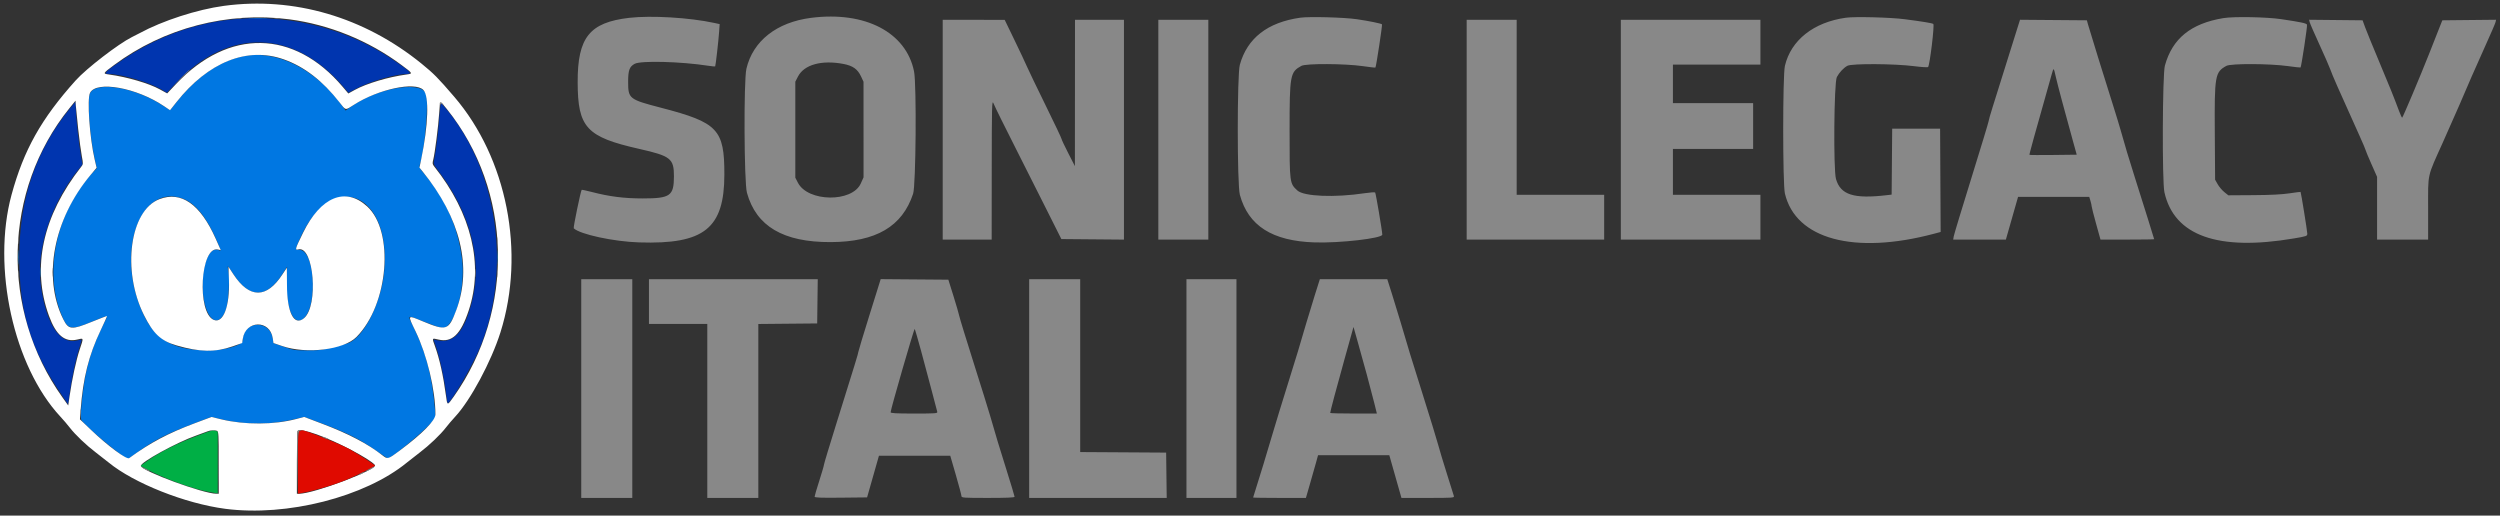 <svg id="svg" version="1.1" xmlns="http://www.w3.org/2000/svg" xmlns:xlink="http://www.w3.org/1999/xlink" width="400" height="82.491" viewBox="0, 0, 400,82.491"><rect x="0" y="0" width="400" height="82.491" fill="#333333" stroke="none"/><g id="svgg"><path id="path0" d="M35.963 3.255 C 30.238 4.036,24.703 6.163,19.738 9.490 C 16.841 11.431,16.435 11.833,17.375 11.833 C 19.446 11.833,24.160 13.255,26.055 14.452 L 26.694 14.854 28.363 13.093 C 36.636 4.363,47.145 4.706,55.005 13.961 L 55.750 14.838 57.042 14.159 C 59.169 13.041,63.343 11.833,65.081 11.833 C 66.069 11.833,65.699 11.459,62.750 9.478 C 54.977 4.258,45.225 1.992,35.963 3.255 M11.285 17.232 C 5.732 24.059,3.091 31.772,3.091 41.167 C 3.091 50.025,4.888 55.852,9.895 63.230 L 10.899 64.709 11.192 62.646 C 11.555 60.090,12.206 57.099,12.741 55.526 C 12.964 54.870,13.095 54.335,13.032 54.337 C 12.968 54.339,12.617 54.411,12.250 54.496 C 9.575 55.116,7.446 51.918,6.569 45.961 C 5.701 40.065,8.087 32.601,12.617 27.036 L 13.199 26.321 12.939 24.869 C 12.627 23.123,12.179 19.034,12.123 17.417 L 12.083 16.251 11.285 17.232 M70.439 17.167 C 70.387 17.579,70.298 18.592,70.241 19.417 C 70.127 21.087,69.771 23.944,69.508 25.309 C 69.317 26.294,69.290 26.214,70.262 27.500 C 75.255 34.108,77.171 41.548,75.564 48.083 C 74.326 53.112,72.660 55.008,69.969 54.450 L 69.355 54.322 69.680 55.247 C 70.389 57.266,71.183 60.958,71.434 63.405 C 71.496 64.007,71.597 64.500,71.658 64.500 C 72.089 64.500,75.506 58.647,76.655 55.942 C 81.996 43.366,79.662 27.012,71.108 17.083 L 70.533 16.417 70.439 17.167 " stroke="none" fill="#0035af" fill-rule="evenodd"></path><path id="path1" d="M40.049 2.957 C 40.764 2.989,41.889 2.988,42.549 2.957 C 43.210 2.925,42.625 2.900,41.250 2.900 C 39.875 2.900,39.335 2.926,40.049 2.957 M38.583 9.069 C 34.871 9.926,31.436 12.343,28.230 16.355 L 27.214 17.627 25.903 16.783 C 21.609 14.015,15.534 12.986,14.439 14.840 C 13.906 15.743,14.309 21.643,15.168 25.500 L 15.484 26.917 14.935 27.500 C 9.186 33.607,6.987 43.073,9.702 50.024 C 10.803 52.843,11.162 52.941,14.825 51.426 C 17.426 50.351,17.337 50.339,16.668 51.664 C 14.960 55.047,14.046 57.771,13.489 61.137 C 13.066 63.699,12.815 66.820,13.004 67.174 C 13.388 67.892,17.676 71.610,19.679 72.961 L 20.441 73.475 21.846 72.470 C 24.844 70.323,26.603 69.427,31.281 67.663 L 33.811 66.709 35.433 67.091 C 39.239 67.989,43.259 67.989,47.059 67.093 L 48.700 66.706 51.105 67.605 C 55.742 69.339,57.618 70.287,60.582 72.389 C 61.315 72.908,61.990 73.332,62.082 73.331 C 62.624 73.325,67.893 68.975,69.081 67.554 L 69.700 66.814 69.585 65.449 C 69.125 59.998,68.120 56.212,66.032 52.061 C 65.166 50.343,65.078 50.367,67.966 51.517 C 70.862 52.671,71.124 52.699,71.798 51.931 C 73.379 50.131,74.391 45.181,73.932 41.500 C 73.287 36.323,71.303 31.842,67.856 27.775 C 67.134 26.922,67.048 26.743,67.175 26.358 C 68.016 23.817,68.663 15.910,68.114 14.878 C 67.059 12.894,60.209 14.163,56.122 17.100 L 55.299 17.691 55.034 17.314 C 50.637 11.036,44.150 7.785,38.583 9.069 M29.164 31.749 C 31.235 32.480,33.090 34.771,34.740 38.640 C 35.448 40.299,35.437 40.198,34.894 39.991 C 33.312 39.390,32.046 43.158,32.496 47.130 C 32.991 51.499,35.175 52.722,36.241 49.227 C 36.598 48.057,36.777 44.274,36.527 43.188 C 36.332 42.340,36.361 42.365,37.398 43.951 C 39.917 47.806,42.652 47.782,45.163 43.883 L 45.936 42.683 45.865 45.052 C 45.743 49.117,46.873 51.957,48.296 51.159 C 50.917 49.688,50.513 39.887,47.834 39.963 C 47.207 39.981,47.207 39.971,47.938 38.300 C 52.892 26.963,62.559 30.529,61.480 43.295 C 61.041 48.483,58.069 54.286,55.499 54.972 C 51.395 56.067,51.462 56.055,49.250 56.062 C 47.189 56.069,47.002 56.041,45.417 55.483 L 43.750 54.896 43.660 54.240 C 43.227 51.078,38.844 51.272,38.832 54.453 C 38.829 55.250,35.932 56.088,33.250 56.069 C 27.061 56.024,24.147 53.996,22.159 48.352 C 18.862 38.993,22.857 29.524,29.164 31.749 M2.896 41.167 C 2.896 42.221,2.923 42.652,2.956 42.125 C 2.990 41.598,2.990 40.735,2.956 40.208 C 2.923 39.681,2.896 40.112,2.896 41.167 M79.563 41.167 C 79.563 42.221,79.590 42.652,79.623 42.125 C 79.656 41.598,79.656 40.735,79.623 40.208 C 79.590 39.681,79.563 40.112,79.563 41.167 M6.390 43.583 C 6.391 44.317,6.420 44.596,6.456 44.204 C 6.491 43.812,6.490 43.212,6.454 42.871 C 6.419 42.529,6.390 42.850,6.390 43.583 " stroke="none" fill="#0077e2" fill-rule="evenodd"></path><path id="path2" d="M31.500 69.751 C 28.534 70.861,25.514 72.367,23.772 73.605 L 22.460 74.538 23.272 74.978 C 26.084 76.505,30.791 78.229,33.458 78.709 L 34.833 78.956 34.833 73.998 L 34.833 69.039 34.458 68.938 C 33.961 68.805,34.221 68.733,31.500 69.751 " stroke="none" fill="#00af45" fill-rule="evenodd"></path><path id="path3" d="M35.833 0.937 C 31.568 1.511,25.993 3.317,22.333 5.309 C 22.196 5.384,21.646 5.664,21.113 5.931 C 18.935 7.020,13.837 10.945,12.125 12.850 C 6.601 18.997,3.801 23.988,1.847 31.167 C -1.315 42.788,2.172 58.617,9.667 66.667 C 10.137 67.171,10.809 67.958,11.161 68.417 C 12.021 69.537,13.809 71.243,15.333 72.397 C 16.021 72.918,16.943 73.639,17.383 74.000 C 21.416 77.310,29.631 80.571,36.050 81.410 C 45.907 82.698,58.399 79.513,65.117 74.000 C 65.557 73.639,66.479 72.918,67.167 72.397 C 68.691 71.243,70.479 69.537,71.339 68.417 C 71.691 67.958,72.363 67.171,72.833 66.667 C 75.274 64.045,78.607 57.832,80.075 53.167 C 84.094 40.399,81.131 25.330,72.661 15.463 C 70.095 12.474,69.399 11.770,67.446 10.184 C 58.257 2.721,47.007 -0.569,35.833 0.937 M46.283 3.091 C 52.685 3.930,58.990 6.495,64.231 10.394 C 66.083 11.771,66.087 11.778,65.042 11.921 C 62.109 12.323,58.644 13.357,56.762 14.391 L 55.731 14.958 54.824 13.888 C 47.048 4.708,36.568 4.534,28.167 13.444 L 26.750 14.946 25.583 14.306 C 23.809 13.333,20.405 12.334,17.458 11.923 C 16.413 11.778,16.417 11.771,18.269 10.394 C 26.232 4.471,36.462 1.804,46.283 3.091 M45.417 9.502 C 48.705 10.675,51.611 12.919,54.316 16.375 C 55.360 17.708,55.207 17.682,56.620 16.772 C 60.513 14.264,66.429 13.005,67.748 14.403 C 68.687 15.399,68.535 20.012,67.381 25.535 L 67.113 26.819 67.559 27.368 C 73.668 34.887,75.583 42.717,73.002 49.616 C 71.783 52.873,71.449 52.987,67.687 51.431 C 65.121 50.370,65.179 50.294,66.493 53.022 C 68.331 56.840,69.667 62.427,69.667 66.302 C 69.667 67.274,67.575 69.393,63.941 72.103 C 62.073 73.496,62.022 73.510,61.191 72.855 C 58.873 71.028,55.780 69.403,51.622 67.828 L 48.662 66.706 47.456 67.027 C 43.882 67.978,39.173 68.004,35.404 67.093 L 33.841 66.715 31.212 67.699 C 26.890 69.317,24.013 70.845,20.664 73.301 C 20.278 73.584,17.228 71.327,14.581 68.800 L 12.791 67.091 12.903 65.587 C 13.279 60.516,14.205 56.828,16.104 52.849 C 16.690 51.620,17.148 50.592,17.122 50.566 C 17.095 50.540,15.988 50.961,14.662 51.503 C 11.446 52.817,10.963 52.772,10.123 51.083 C 6.782 44.371,8.541 35.101,14.507 27.978 L 15.456 26.845 15.154 25.548 C 14.336 22.036,13.903 15.826,14.408 14.850 C 15.433 12.867,21.853 14.022,26.229 16.975 L 27.208 17.636 28.218 16.360 C 33.318 9.917,39.580 7.420,45.417 9.502 M12.510 20.644 C 12.695 22.328,12.956 24.278,13.090 24.978 C 13.323 26.190,13.319 26.270,13.007 26.667 C 6.809 34.561,5.020 42.819,7.837 50.537 C 8.964 53.625,10.371 54.804,12.359 54.327 C 13.422 54.072,13.401 53.987,12.753 55.919 C 12.193 57.593,11.530 60.651,11.131 63.397 L 10.917 64.878 9.980 63.564 C 0.023 49.589,0.487 30.484,11.104 17.321 L 12.083 16.106 12.129 16.845 C 12.154 17.251,12.326 18.961,12.510 20.644 M71.503 17.452 C 81.982 30.528,82.437 49.553,72.603 63.456 C 71.541 64.957,71.574 64.964,71.338 63.208 C 70.912 60.044,70.320 57.398,69.586 55.374 C 69.107 54.054,69.095 54.076,70.138 54.326 C 72.317 54.849,73.714 53.513,74.987 49.689 C 77.419 42.382,75.457 34.169,69.484 26.651 C 69.186 26.276,69.163 26.132,69.313 25.567 C 69.566 24.618,70.133 20.195,70.267 18.122 C 70.403 16.009,70.364 16.031,71.503 17.452 M25.502 31.869 C 20.766 33.687,19.481 43.274,23.020 50.390 C 24.521 53.407,25.727 54.534,28.239 55.264 C 31.957 56.346,34.405 56.392,37.174 55.432 L 38.750 54.886 38.842 54.234 C 39.273 51.202,43.209 51.115,43.642 54.128 L 43.750 54.884 45.140 55.363 C 49.023 56.701,54.994 55.975,57.036 53.917 C 62.175 48.736,63.131 37.033,58.744 33.023 C 55.267 29.846,51.306 31.480,48.479 37.259 C 47.195 39.883,47.148 40.053,47.749 39.902 C 50.218 39.282,51.002 48.926,48.644 50.910 C 47.050 52.251,45.917 50.021,45.917 45.542 C 45.917 44.052,45.908 42.833,45.898 42.833 C 45.888 42.833,45.574 43.306,45.200 43.884 C 42.671 47.795,39.913 47.798,37.350 43.893 L 36.555 42.683 36.632 44.807 C 36.783 48.997,35.715 51.808,34.209 51.184 C 31.449 50.041,32.063 39.308,34.853 39.921 L 35.328 40.025 34.506 38.180 C 32.049 32.667,28.997 30.527,25.502 31.869 M34.736 68.934 C 34.969 69.024,35.000 69.628,35.000 74.018 L 35.000 79.000 34.625 79.000 C 32.543 78.999,22.783 75.410,22.537 74.555 C 22.382 74.014,28.263 70.780,31.417 69.673 C 32.242 69.383,33.067 69.081,33.250 69.001 C 33.649 68.827,34.372 68.795,34.736 68.934 M50.687 69.505 C 53.898 70.643,59.174 73.421,59.989 74.403 C 60.554 75.084,50.237 78.998,47.875 79.000 L 47.500 79.000 47.500 74.028 C 47.500 71.293,47.550 69.006,47.611 68.944 C 47.870 68.686,48.908 68.875,50.687 69.505 " stroke="none" fill="#ffffff" fill-rule="evenodd"></path><path id="path4" d="M47.958 68.948 C 47.689 69.019,47.667 69.402,47.667 74.008 L 47.667 78.992 48.208 78.896 C 50.188 78.545,53.098 77.696,55.208 76.853 C 56.717 76.250,60.001 74.643,59.997 74.509 C 59.994 74.384,57.354 72.674,55.917 71.866 C 54.491 71.064,48.737 68.774,48.346 68.853 C 48.293 68.863,48.119 68.906,47.958 68.948 " stroke="none" fill="#e00a00" fill-rule="evenodd"></path><path id="path5" d="M100.676 2.854 C 94.324 3.590,92.405 5.988,92.426 13.167 C 92.447 20.417,93.832 21.916,102.271 23.822 C 107.326 24.964,107.837 25.368,107.830 28.233 C 107.822 31.341,107.241 31.750,102.833 31.750 C 99.865 31.750,97.499 31.451,94.691 30.719 C 93.833 30.496,93.104 30.341,93.070 30.375 C 92.913 30.531,91.696 36.429,91.799 36.529 C 92.799 37.493,98.176 38.654,102.256 38.785 C 112.674 39.121,115.889 36.560,115.899 27.917 C 115.906 20.699,114.868 19.604,105.773 17.241 C 100.659 15.912,100.506 15.793,100.502 13.117 C 100.500 11.247,100.707 10.669,101.544 10.211 C 102.526 9.675,108.926 9.843,113.311 10.519 C 113.895 10.610,114.397 10.658,114.427 10.628 C 114.501 10.554,114.956 6.553,115.061 5.053 L 115.145 3.856 114.281 3.669 C 110.328 2.814,104.196 2.446,100.676 2.854 M129.766 2.856 C 124.266 3.562,120.464 6.556,119.425 11.000 C 118.981 12.898,119.051 29.170,119.510 30.837 C 120.989 36.206,125.336 38.767,132.917 38.736 C 140.169 38.707,144.365 36.244,146.099 31.000 C 146.545 29.652,146.668 13.519,146.248 11.432 C 144.990 5.169,138.413 1.747,129.766 2.856 M208.042 2.832 C 202.804 3.575,199.551 6.111,198.373 10.368 C 197.930 11.970,197.934 29.534,198.378 31.167 C 199.727 36.130,203.555 38.568,210.342 38.786 C 214.369 38.915,221.167 38.133,221.167 37.541 C 221.167 37.030,220.131 30.909,220.025 30.798 C 219.963 30.733,219.216 30.784,218.364 30.912 C 213.536 31.638,208.621 31.438,207.575 30.475 C 206.338 29.334,206.333 29.298,206.333 20.877 C 206.333 11.999,206.420 11.525,208.223 10.538 C 208.953 10.139,215.189 10.168,218.064 10.584 C 219.141 10.740,220.043 10.841,220.068 10.809 C 220.192 10.654,221.205 3.982,221.118 3.896 C 220.977 3.755,219.038 3.359,217.083 3.073 C 215.062 2.776,209.480 2.628,208.042 2.832 M295.326 2.837 C 290.171 3.563,286.555 6.423,285.584 10.541 C 285.222 12.076,285.222 29.424,285.584 30.959 C 287.308 38.271,296.682 40.798,309.460 37.394 L 310.503 37.116 310.460 28.850 L 310.417 20.583 306.583 20.583 L 302.750 20.583 302.706 25.860 L 302.662 31.136 301.873 31.229 C 296.602 31.850,294.490 31.177,293.758 28.643 C 293.326 27.147,293.443 13.181,293.894 12.333 C 294.296 11.579,294.954 10.875,295.583 10.527 C 296.270 10.147,303.137 10.185,306.248 10.586 C 307.417 10.737,308.428 10.798,308.495 10.722 C 308.768 10.413,309.547 3.965,309.328 3.830 C 309.104 3.691,307.722 3.463,304.750 3.075 C 302.459 2.776,296.780 2.633,295.326 2.837 M355.750 2.896 C 350.540 3.759,347.578 6.163,346.382 10.500 C 345.989 11.925,345.925 29.035,346.305 30.750 C 347.853 37.716,354.860 40.215,367.042 38.146 C 369.081 37.800,369.167 37.769,369.167 37.381 C 369.167 36.997,368.168 30.796,368.092 30.709 C 368.072 30.686,367.275 30.787,366.320 30.933 C 365.146 31.112,363.279 31.206,360.558 31.224 L 356.533 31.250 355.892 30.735 C 355.539 30.452,355.063 29.889,354.833 29.485 L 354.417 28.750 354.367 21.195 C 354.307 12.075,354.401 11.536,356.228 10.536 C 356.943 10.144,363.152 10.169,366.061 10.574 C 367.149 10.726,368.061 10.828,368.088 10.800 C 368.218 10.668,369.201 4.163,369.122 3.957 C 369.031 3.721,368.253 3.552,365.000 3.066 C 362.691 2.720,357.396 2.623,355.750 2.896 M37.960 2.951 C 38.168 2.991,38.468 2.990,38.627 2.948 C 38.786 2.906,38.617 2.874,38.250 2.875 C 37.883 2.877,37.753 2.911,37.960 2.951 M43.960 2.951 C 44.168 2.991,44.468 2.990,44.627 2.948 C 44.786 2.906,44.617 2.874,44.250 2.875 C 43.883 2.877,43.753 2.911,43.960 2.951 M150.833 20.750 L 150.833 38.333 154.750 38.333 L 158.667 38.333 158.677 27.125 C 158.687 16.950,158.711 15.970,158.941 16.500 C 159.307 17.343,160.649 20.058,162.773 24.252 C 163.794 26.267,165.796 30.242,167.223 33.083 L 169.817 38.250 174.825 38.294 L 179.833 38.338 179.833 20.752 L 179.833 3.167 175.917 3.167 L 172.000 3.167 171.991 14.875 L 171.983 26.583 170.917 24.500 C 170.330 23.354,169.847 22.325,169.842 22.214 C 169.837 22.102,168.698 19.702,167.310 16.880 C 165.923 14.059,164.577 11.262,164.320 10.667 C 164.064 10.071,163.155 8.142,162.302 6.380 L 160.750 3.176 155.792 3.172 L 150.833 3.167 150.833 20.750 M185.333 20.750 L 185.333 38.333 189.333 38.333 L 193.333 38.333 193.333 20.750 L 193.333 3.167 189.333 3.167 L 185.333 3.167 185.333 20.750 M234.667 20.750 L 234.667 38.333 245.667 38.333 L 256.667 38.333 256.667 34.750 L 256.667 31.167 249.667 31.167 L 242.667 31.167 242.667 17.167 L 242.667 3.167 238.667 3.167 L 234.667 3.167 234.667 20.750 M259.333 20.750 L 259.333 38.333 270.500 38.333 L 281.667 38.333 281.667 34.750 L 281.667 31.167 274.667 31.167 L 267.667 31.167 267.667 27.500 L 267.667 23.833 274.083 23.833 L 280.500 23.833 280.500 20.167 L 280.500 16.500 274.083 16.500 L 267.667 16.500 267.667 13.417 L 267.667 10.333 274.667 10.333 L 281.667 10.333 281.667 6.750 L 281.667 3.167 270.500 3.167 L 259.333 3.167 259.333 20.750 M322.533 5.289 C 322.165 6.459,321.324 9.142,320.665 11.250 C 320.007 13.358,319.175 16.012,318.817 17.146 C 318.459 18.281,318.167 19.310,318.167 19.433 C 318.167 19.556,316.936 23.615,315.432 28.453 C 313.928 33.292,312.655 37.494,312.603 37.792 L 312.508 38.333 316.724 38.333 L 320.940 38.333 321.915 34.917 L 322.890 31.500 328.585 31.500 L 334.281 31.500 334.474 32.144 C 334.580 32.499,334.667 32.892,334.666 33.019 C 334.666 33.146,334.984 34.394,335.372 35.792 L 336.078 38.333 340.372 38.333 C 342.734 38.333,344.667 38.306,344.667 38.272 C 344.667 38.205,343.071 33.106,341.583 28.417 C 340.608 25.344,339.984 23.269,339.328 20.917 C 339.123 20.183,338.634 18.571,338.241 17.333 C 336.952 13.274,334.210 4.429,334.056 3.833 L 333.904 3.250 328.554 3.206 L 323.203 3.162 322.533 5.289 M369.547 3.539 C 369.594 3.747,370.288 5.342,371.088 7.083 C 371.889 8.825,372.682 10.636,372.851 11.108 C 373.228 12.159,373.855 13.582,377.567 21.821 C 378.080 22.960,378.500 23.951,378.500 24.024 C 378.500 24.097,378.912 25.089,379.417 26.228 L 380.333 28.299 380.333 33.316 L 380.333 38.333 384.417 38.333 L 388.500 38.333 388.500 33.369 C 388.500 27.575,388.301 28.472,390.835 22.833 C 391.762 20.771,392.972 18.033,393.525 16.750 C 394.078 15.467,394.934 13.479,395.427 12.333 C 395.920 11.188,396.972 8.825,397.763 7.083 C 398.555 5.342,399.241 3.747,399.288 3.539 L 399.373 3.161 395.072 3.205 L 390.771 3.250 390.146 4.833 C 389.803 5.704,389.152 7.354,388.701 8.500 C 387.274 12.119,384.442 18.833,384.343 18.833 C 384.291 18.833,384.074 18.365,383.860 17.792 C 383.009 15.507,382.362 13.902,380.619 9.750 C 379.618 7.367,378.623 4.929,378.407 4.333 L 378.015 3.250 373.738 3.205 L 369.460 3.161 369.547 3.539 M134.959 10.231 C 136.455 10.516,137.223 11.063,137.766 12.230 L 138.163 13.083 138.165 20.729 L 138.167 28.375 137.727 29.355 C 136.352 32.420,129.263 32.336,127.667 29.237 L 127.250 28.426 127.250 20.750 L 127.250 13.074 127.676 12.247 C 128.657 10.341,131.463 9.564,134.959 10.231 M328.928 12.292 C 329.196 13.492,330.412 18.042,331.721 22.750 L 332.277 24.750 328.531 24.795 C 326.470 24.820,324.754 24.810,324.717 24.773 C 324.662 24.717,325.384 22.099,328.276 11.875 C 328.591 10.762,328.584 10.758,328.928 12.292 M28.913 12.542 L 27.583 13.917 28.958 12.587 C 30.235 11.353,30.409 11.167,30.288 11.167 C 30.263 11.167,29.644 11.785,28.913 12.542 M70.353 16.708 C 70.368 17.004,70.388 17.020,70.450 16.783 C 70.516 16.528,70.570 16.515,70.806 16.699 C 71.054 16.894,71.059 16.886,70.855 16.625 C 70.540 16.224,70.330 16.259,70.353 16.708 M2.883 38.500 C 2.883 39.004,2.915 39.210,2.953 38.958 C 2.991 38.706,2.991 38.294,2.953 38.042 C 2.915 37.790,2.883 37.996,2.883 38.500 M79.550 38.500 C 79.550 39.004,79.581 39.210,79.619 38.958 C 79.658 38.706,79.658 38.294,79.619 38.042 C 79.581 37.790,79.550 37.996,79.550 38.500 M8.388 43.583 C 8.389 44.225,8.419 44.467,8.455 44.121 C 8.491 43.775,8.490 43.250,8.454 42.955 C 8.417 42.659,8.387 42.942,8.388 43.583 M76.053 43.667 C 76.053 44.262,76.084 44.506,76.121 44.208 C 76.158 43.910,76.158 43.423,76.121 43.125 C 76.084 42.827,76.053 43.071,76.053 43.667 M2.883 43.833 C 2.883 44.337,2.915 44.544,2.953 44.292 C 2.991 44.040,2.991 43.627,2.953 43.375 C 2.915 43.123,2.883 43.329,2.883 43.833 M79.550 43.833 C 79.550 44.337,79.581 44.544,79.619 44.292 C 79.658 44.040,79.658 43.627,79.619 43.375 C 79.581 43.123,79.550 43.329,79.550 43.833 M93.000 62.167 L 93.000 79.667 97.083 79.667 L 101.167 79.667 101.167 62.167 L 101.167 44.667 97.083 44.667 L 93.000 44.667 93.000 62.167 M103.833 48.250 L 103.833 51.833 108.500 51.833 L 113.167 51.833 113.167 65.750 L 113.167 79.667 117.250 79.667 L 121.333 79.667 121.333 65.753 L 121.333 51.839 126.042 51.794 L 130.750 51.750 130.795 48.208 L 130.840 44.667 117.337 44.667 L 103.833 44.667 103.833 48.250 M139.122 50.389 C 138.138 53.539,137.333 56.203,137.333 56.309 C 137.333 56.514,136.866 58.037,133.769 67.937 C 132.704 71.339,131.833 74.229,131.833 74.359 C 131.833 74.489,131.497 75.642,131.087 76.922 C 130.676 78.203,130.339 79.345,130.337 79.461 C 130.334 79.627,131.229 79.663,134.534 79.628 L 138.734 79.583 139.683 76.250 L 140.632 72.917 146.337 72.917 L 152.042 72.917 152.936 76.000 C 153.428 77.696,153.831 79.215,153.832 79.375 C 153.833 79.645,154.147 79.667,158.083 79.667 C 161.062 79.667,162.333 79.612,162.333 79.483 C 162.333 79.383,161.763 77.489,161.066 75.275 C 159.830 71.351,159.334 69.711,158.423 66.531 C 158.178 65.678,156.999 61.890,155.802 58.115 C 154.605 54.339,153.564 50.950,153.490 50.583 C 153.416 50.217,152.990 48.754,152.545 47.333 L 151.735 44.750 146.323 44.706 L 140.911 44.662 139.122 50.389 M164.667 62.167 L 164.667 79.667 175.670 79.667 L 186.673 79.667 186.628 76.042 L 186.583 72.417 179.708 72.373 L 172.833 72.330 172.833 58.498 L 172.833 44.667 168.750 44.667 L 164.667 44.667 164.667 62.167 M189.833 62.167 L 189.833 79.667 193.833 79.667 L 197.833 79.667 197.833 62.167 L 197.833 44.667 193.833 44.667 L 189.833 44.667 189.833 62.167 M210.348 47.292 C 209.891 48.735,209.291 50.704,209.013 51.667 C 208.053 54.998,207.364 57.270,205.942 61.800 C 205.157 64.303,204.167 67.528,203.744 68.967 C 202.738 72.388,201.404 76.769,200.901 78.311 C 200.680 78.986,200.500 79.567,200.500 79.602 C 200.500 79.638,202.400 79.667,204.723 79.667 L 208.946 79.667 209.632 77.292 C 210.010 75.985,210.447 74.448,210.604 73.875 L 210.888 72.833 216.589 72.833 L 222.289 72.833 223.260 76.250 L 224.231 79.667 228.468 79.667 C 232.424 79.667,232.700 79.647,232.623 79.375 C 232.578 79.215,232.078 77.621,231.512 75.833 C 230.946 74.046,230.303 71.908,230.082 71.083 C 229.860 70.258,228.768 66.696,227.654 63.167 C 225.698 56.970,225.320 55.737,224.057 51.417 C 223.735 50.317,223.132 48.348,222.716 47.042 L 221.961 44.667 216.569 44.667 L 211.177 44.667 210.348 47.292 M218.705 60.000 C 219.116 61.512,219.643 63.519,219.876 64.458 L 220.299 66.167 216.566 66.167 C 214.513 66.167,212.833 66.124,212.833 66.072 C 212.833 65.843,213.807 62.184,215.128 57.447 L 216.561 52.311 217.259 54.780 C 217.643 56.139,218.293 58.487,218.705 60.000 M147.380 56.167 C 147.890 58.046,148.661 60.933,149.093 62.583 C 149.525 64.233,149.915 65.715,149.959 65.875 C 150.033 66.147,149.779 66.167,146.269 66.167 C 143.365 66.167,142.500 66.119,142.500 65.958 C 142.499 65.517,146.255 52.522,146.351 52.633 C 146.407 52.697,146.870 54.288,147.380 56.167 M12.872 65.833 C 12.872 66.154,12.906 66.285,12.948 66.125 C 12.990 65.965,12.990 65.702,12.948 65.542 C 12.906 65.381,12.872 65.512,12.872 65.833 M47.576 69.044 C 47.531 69.159,47.516 71.465,47.542 74.169 L 47.589 79.083 47.628 74.054 C 47.664 69.423,47.690 69.018,47.958 68.948 C 48.232 68.877,48.231 68.871,47.953 68.853 C 47.790 68.842,47.620 68.928,47.576 69.044 M34.907 74.000 C 34.907 76.796,34.930 77.940,34.958 76.542 C 34.986 75.144,34.986 72.856,34.958 71.458 C 34.930 70.060,34.907 71.204,34.907 74.000 M51.667 69.972 C 51.804 70.057,52.104 70.176,52.333 70.238 C 52.623 70.315,52.674 70.302,52.500 70.195 C 52.362 70.110,52.063 69.990,51.833 69.929 C 51.544 69.851,51.493 69.865,51.667 69.972 M22.667 74.743 C 22.667 74.789,22.967 74.980,23.333 75.167 C 23.700 75.354,24.000 75.469,24.000 75.423 C 24.000 75.378,23.700 75.187,23.333 75.000 C 22.967 74.813,22.667 74.697,22.667 74.743 M59.125 75.011 C 58.781 75.193,58.500 75.379,58.500 75.424 C 58.500 75.470,58.800 75.354,59.167 75.167 C 59.533 74.980,59.833 74.791,59.833 74.747 C 59.833 74.638,59.832 74.638,59.125 75.011 M57.667 75.750 C 57.438 75.881,57.325 75.988,57.417 75.988 C 57.508 75.988,57.771 75.881,58.000 75.750 C 58.229 75.619,58.342 75.512,58.250 75.512 C 58.158 75.512,57.896 75.619,57.667 75.750 " stroke="none" fill="#888888" fill-rule="evenodd"></path></g></svg>